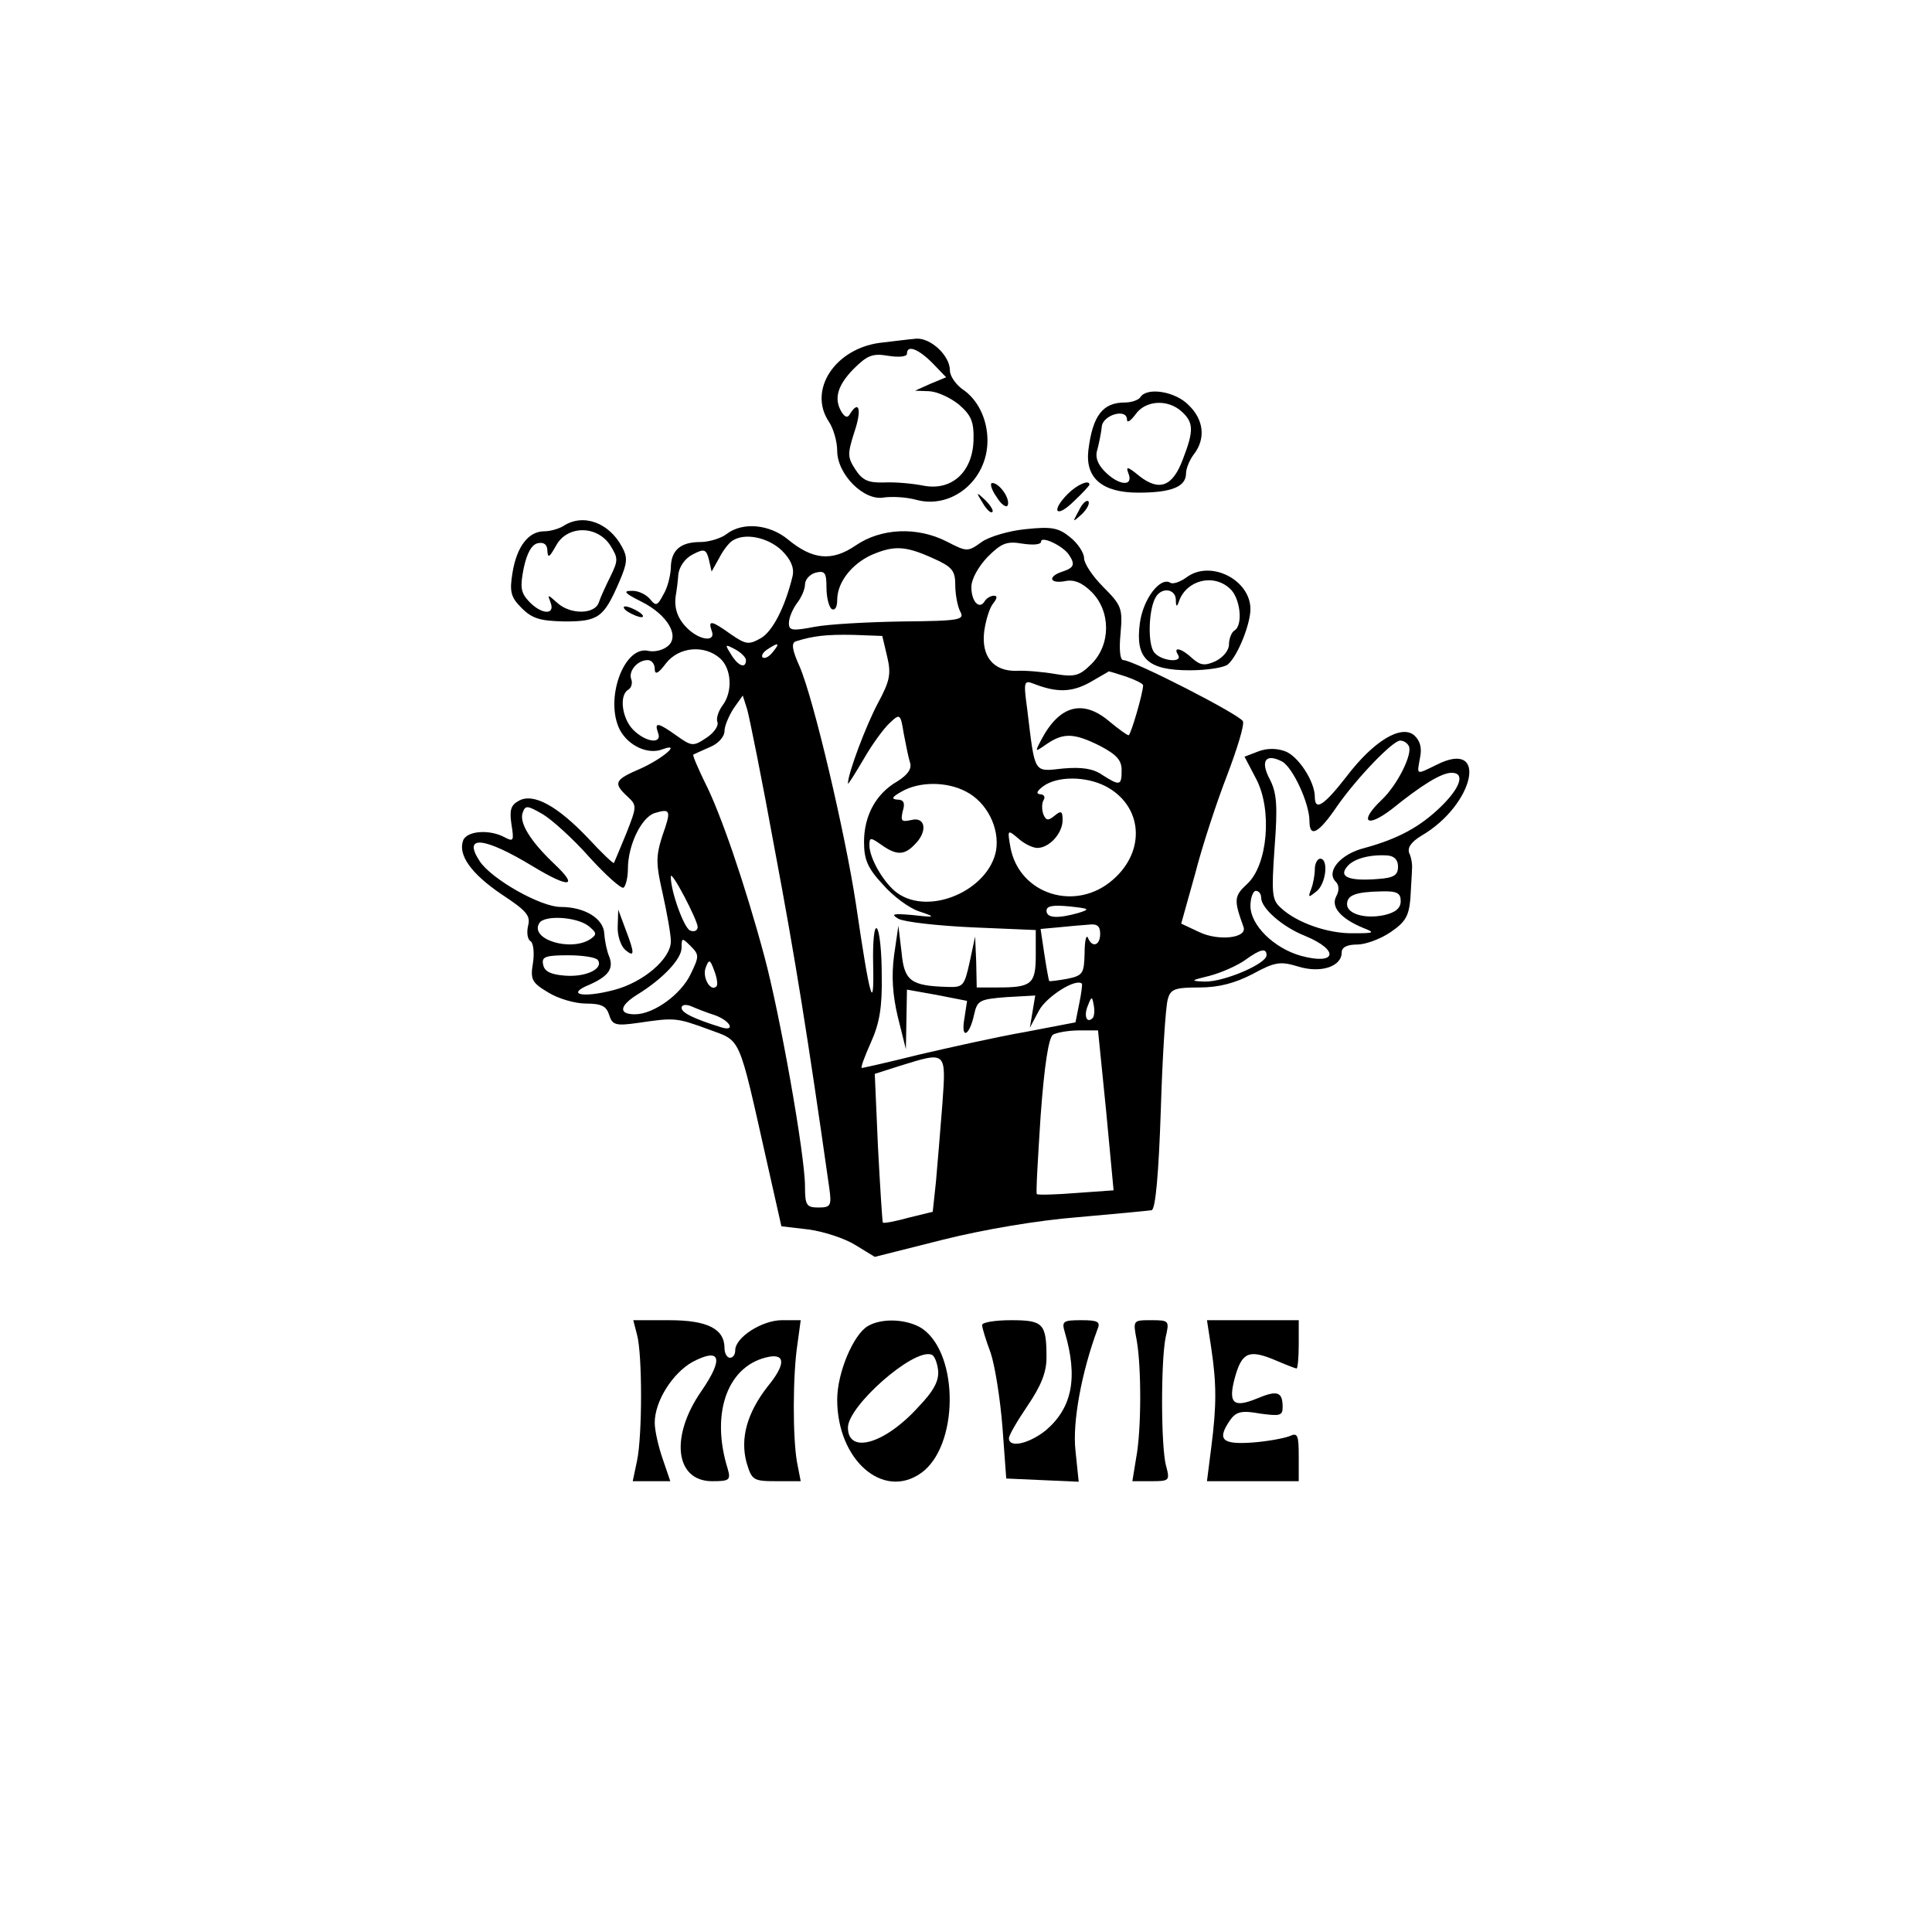 <?xml version="1.0" standalone="no"?>
<!DOCTYPE svg PUBLIC "-//W3C//DTD SVG 20010904//EN"
 "http://www.w3.org/TR/2001/REC-SVG-20010904/DTD/svg10.dtd">
<svg version="1.0" xmlns="http://www.w3.org/2000/svg"
 width="360pt" height="360pt" viewBox="0 0 360 360"
 preserveAspectRatio="xMidYMid meet">

<g transform="translate(0,360) scale(0.1,-0.1)"
fill="#000000" stroke="none">
<path d="M1638 2961 c-83 -12 -132 -88 -94 -146 9 -13 16 -38 16 -55 0 -44 50
-94 87 -87 14 2 40 1 59 -4 67 -19 134 36 134 110 0 40 -18 77 -47 96 -12 9
-23 24 -23 35 0 27 -35 60 -62 59 -13 -1 -44 -5 -70 -8z m99 -37 l26 -27 -29
-12 -29 -13 27 -1 c15 -1 39 -12 55 -25 23 -20 28 -32 27 -67 -2 -59 -41 -94
-93 -84 -20 4 -53 7 -73 6 -30 -1 -41 4 -54 24 -15 23 -15 29 -2 70 14 41 9
61 -8 34 -4 -8 -9 -7 -15 2 -16 25 -9 50 21 81 26 26 36 30 65 25 19 -3 35 -2
35 4 0 17 21 9 47 -17z"/>
<path d="M2125 2860 c-3 -5 -16 -10 -29 -10 -41 0 -60 -24 -68 -89 -6 -52 26
-79 93 -79 62 0 89 11 89 36 0 9 7 26 15 36 22 29 18 64 -10 91 -25 26 -78 34
-90 15z m77 -27 c22 -20 23 -35 2 -89 -19 -51 -44 -60 -81 -31 -22 18 -26 19
-20 4 9 -24 -18 -22 -44 4 -14 14 -19 28 -14 42 3 12 7 31 8 42 2 22 47 35 47
13 0 -7 7 -2 16 10 18 26 60 29 86 5z"/>
<path d="M1857 2674 c9 -15 19 -21 21 -15 4 13 -16 41 -29 41 -5 0 -2 -12 8
-26z"/>
<path d="M1990 2680 c-32 -32 -23 -47 10 -15 17 16 30 30 30 32 0 10 -23 0
-40 -17z"/>
<path d="M1831 2663 c7 -12 15 -20 18 -17 3 2 -3 12 -13 22 -17 16 -18 16 -5
-5z"/>
<path d="M2010 2648 c-12 -22 -12 -22 6 -6 10 10 15 20 12 24 -4 3 -12 -5 -18
-18z"/>
<path d="M1050 2620 c-8 -5 -24 -10 -36 -10 -29 0 -51 -28 -59 -77 -6 -36 -3
-46 17 -66 20 -20 35 -24 80 -25 63 0 73 7 102 74 15 35 16 45 5 65 -24 45
-72 63 -109 39z m87 -36 c15 -24 15 -28 1 -57 -9 -18 -19 -40 -22 -49 -7 -23
-53 -24 -78 -1 -18 16 -18 16 -12 0 9 -24 -18 -22 -41 3 -15 16 -16 27 -9 62
6 28 15 44 27 46 11 2 17 -3 17 -15 1 -14 4 -11 16 10 20 38 76 39 101 1z"/>
<path d="M1354 2605 c-10 -8 -33 -15 -49 -15 -38 0 -55 -16 -55 -49 -1 -15 -6
-36 -14 -49 -11 -21 -14 -22 -25 -8 -8 9 -23 16 -35 15 -16 0 -11 -5 19 -20
50 -25 73 -66 48 -84 -9 -7 -24 -10 -34 -8 -46 12 -83 -90 -54 -147 16 -30 53
-47 80 -36 36 13 -1 -18 -41 -36 -49 -21 -52 -27 -25 -52 18 -17 18 -18 -2
-69 -12 -29 -22 -53 -23 -55 -1 -2 -23 19 -48 46 -57 60 -102 85 -129 70 -15
-8 -18 -17 -14 -44 5 -31 4 -33 -13 -24 -28 15 -70 12 -77 -6 -10 -27 15 -62
71 -100 47 -31 55 -40 50 -59 -3 -13 -1 -26 5 -29 5 -4 7 -22 4 -41 -5 -30 -2
-36 28 -54 19 -12 51 -21 71 -21 29 0 38 -5 43 -21 6 -19 12 -21 54 -15 68 10
71 10 131 -12 62 -23 55 -7 109 -247 l27 -120 51 -6 c29 -4 68 -17 87 -29 l36
-22 127 32 c76 19 176 36 252 42 69 6 131 12 137 13 7 2 13 66 17 187 3 100 9
193 13 206 5 19 13 22 59 22 36 0 66 8 99 25 42 23 52 24 85 14 42 -13 81 0
81 26 0 10 10 15 29 15 15 0 43 10 62 23 28 19 34 30 37 62 1 22 3 47 3 55 1
8 -1 22 -5 30 -4 10 3 21 23 33 99 58 125 181 28 132 -39 -19 -37 -20 -31 13
4 19 0 32 -11 42 -24 20 -75 -10 -126 -77 -42 -54 -59 -65 -59 -38 0 29 -31
76 -55 85 -16 6 -34 6 -50 0 l-26 -10 22 -42 c30 -58 21 -160 -17 -195 -25
-23 -25 -30 -7 -80 8 -21 -46 -27 -82 -10 l-34 16 26 93 c13 51 40 133 59 182
19 50 33 95 30 102 -5 12 -204 114 -223 114 -6 0 -8 20 -5 50 4 46 2 52 -32
86 -20 20 -36 44 -36 54 0 10 -12 28 -26 39 -22 18 -35 20 -83 15 -31 -3 -68
-14 -82 -24 -26 -19 -28 -18 -65 1 -55 28 -122 25 -169 -7 -45 -31 -81 -27
-127 11 -34 28 -84 33 -114 10z m103 -31 c17 -17 23 -32 20 -47 -14 -58 -37
-103 -59 -116 -23 -13 -28 -12 -56 7 -36 26 -43 27 -36 7 9 -22 -22 -19 -46 5
-19 19 -25 40 -20 65 1 6 3 21 4 35 2 15 13 30 27 37 21 11 25 10 30 -10 l5
-22 14 25 c7 14 18 28 24 32 23 16 67 7 93 -18z m535 -8 c12 -18 9 -24 -12
-31 -28 -9 -25 -23 4 -18 17 4 33 -3 50 -20 36 -36 36 -98 0 -134 -22 -22 -31
-25 -67 -19 -23 4 -56 7 -73 6 -43 -1 -66 27 -60 74 3 21 10 44 17 52 7 9 8
14 1 14 -6 0 -14 -5 -17 -10 -10 -17 -25 -1 -25 26 0 15 13 38 30 56 26 26 36
30 65 25 20 -3 35 -2 35 4 0 11 41 -8 52 -25z m-254 -6 c36 -16 42 -23 42 -50
0 -17 4 -39 9 -49 9 -16 1 -18 -107 -19 -64 -1 -138 -5 -164 -10 -42 -8 -48
-7 -48 7 0 10 7 26 15 37 8 10 15 26 15 35 0 9 9 19 20 22 17 4 20 0 20 -28 0
-19 5 -37 10 -40 6 -3 10 4 10 17 0 33 27 67 64 84 42 18 63 17 114 -6z m-85
-183 c8 -33 5 -46 -17 -87 -22 -41 -56 -131 -56 -150 0 -3 13 18 29 45 16 28
38 58 49 68 19 18 20 17 26 -20 4 -21 9 -46 12 -55 3 -11 -5 -22 -24 -34 -40
-23 -62 -64 -62 -113 0 -33 7 -49 35 -79 19 -22 49 -44 67 -50 33 -11 32 -12
-12 -7 -36 3 -41 2 -26 -7 11 -6 73 -13 138 -16 l118 -5 0 -47 c0 -54 -8 -60
-71 -60 l-39 0 -1 48 -2 47 -10 -47 c-10 -45 -12 -48 -41 -47 -69 2 -81 11
-86 64 l-6 50 -8 -55 c-5 -38 -3 -73 7 -115 l15 -60 1 55 1 56 56 -10 56 -11
-5 -33 c-7 -39 9 -34 18 7 6 27 10 29 60 33 l54 3 -5 -30 -5 -30 17 32 c14 26
69 61 80 50 1 -1 -1 -18 -5 -37 l-7 -35 -94 -18 c-52 -9 -141 -29 -197 -42
-56 -14 -105 -25 -107 -25 -3 0 5 21 17 48 16 36 21 65 20 125 0 43 -4 82 -9
87 -5 5 -8 -24 -7 -68 2 -92 -6 -64 -32 113 -20 132 -79 383 -105 443 -14 31
-16 44 -7 47 32 10 56 13 107 12 l54 -2 9 -38z m-263 -7 c0 -17 -15 -11 -28
11 -12 19 -11 19 8 9 11 -6 20 -15 20 -20z m50 15 c-7 -9 -15 -13 -19 -10 -3
3 1 10 9 15 21 14 24 12 10 -5z m-98 -12 c21 -19 24 -62 4 -88 -8 -11 -12 -25
-9 -31 2 -7 -7 -20 -21 -29 -24 -16 -27 -16 -55 4 -35 25 -42 26 -35 6 9 -22
-22 -19 -46 5 -21 21 -27 65 -9 75 6 4 8 13 5 20 -5 15 12 35 31 35 7 0 13 -7
13 -16 0 -12 6 -10 21 10 24 31 72 35 101 9z m757 -34 c17 -6 31 -13 31 -16 0
-14 -23 -93 -27 -93 -3 0 -18 11 -35 25 -50 43 -94 31 -128 -34 -12 -23 -12
-23 11 -7 31 21 51 20 99 -4 30 -16 40 -26 40 -45 0 -29 -3 -30 -36 -9 -17 12
-39 15 -73 12 -56 -6 -52 -12 -67 111 -7 51 -6 54 12 47 43 -17 71 -16 104 2
19 11 35 20 36 21 1 0 15 -4 33 -10z m-655 -324 c38 -202 61 -346 101 -627 5
-35 3 -38 -20 -38 -22 0 -25 4 -25 39 0 59 -47 323 -76 430 -36 134 -82 268
-111 324 -13 27 -23 50 -21 51 2 1 15 7 31 14 15 6 27 19 27 30 0 9 8 28 17
42 l17 24 8 -25 c4 -13 28 -132 52 -264z m1181 195 c8 -14 -21 -73 -51 -101
-42 -40 -28 -53 19 -17 57 46 93 68 112 68 25 0 17 -27 -20 -63 -39 -38 -80
-60 -142 -77 -45 -11 -73 -44 -54 -63 6 -6 7 -16 1 -27 -11 -20 9 -42 50 -59
23 -9 21 -10 -18 -10 -46 -1 -105 19 -135 47 -17 15 -18 26 -12 113 6 78 4
102 -9 127 -18 34 -8 49 23 33 20 -11 51 -78 51 -111 0 -32 17 -23 51 27 36
52 104 123 118 123 6 0 13 -4 16 -10z m-565 -75 c69 -36 76 -120 14 -174 -69
-61 -174 -28 -191 59 -6 34 -6 35 14 18 11 -10 27 -18 36 -18 22 0 47 27 47
52 0 17 -3 18 -15 8 -12 -10 -16 -9 -21 3 -3 9 -3 21 1 27 3 5 0 10 -7 10 -8
1 -6 6 6 15 26 19 79 19 116 0z m-260 -10 c39 -20 63 -68 56 -110 -14 -74
-124 -122 -184 -79 -24 17 -52 64 -52 89 0 15 2 15 22 1 28 -20 43 -20 62 0
25 24 21 53 -6 46 -18 -4 -20 -2 -16 16 5 16 2 22 -10 22 -12 1 -10 5 8 15 33
19 84 19 120 0z m-702 -122 c31 -34 60 -60 64 -57 4 3 8 19 8 35 0 44 25 96
50 104 30 9 31 5 14 -43 -12 -38 -12 -51 1 -108 8 -36 15 -75 15 -88 0 -33
-52 -77 -107 -91 -58 -15 -89 -8 -45 10 36 16 46 30 37 53 -4 9 -8 28 -9 42
-1 28 -36 50 -81 50 -38 0 -129 52 -151 85 -33 50 8 46 100 -10 68 -41 85 -38
38 6 -44 42 -65 76 -58 95 5 14 9 13 37 -3 17 -10 57 -46 87 -80z m1507 -18
c0 -16 -8 -21 -39 -23 -52 -4 -72 4 -56 23 12 15 42 23 75 21 13 -1 20 -8 20
-21z m-1305 -112 c0 -7 -6 -10 -14 -7 -12 5 -37 76 -36 101 1 12 49 -80 50
-94z m1050 54 c0 -19 39 -54 82 -71 65 -27 58 -55 -8 -37 -50 14 -94 57 -94
93 0 15 5 28 10 28 6 0 10 -6 10 -13z m260 -6 c0 -13 -9 -21 -30 -26 -36 -8
-70 2 -70 20 0 17 16 23 63 24 30 1 37 -3 37 -18z m-600 -22 c-39 -11 -60 -10
-60 4 0 9 12 11 43 8 37 -4 39 -5 17 -12z m-914 -24 c16 -13 17 -16 4 -25 -37
-24 -114 0 -95 30 9 15 68 12 91 -5z m954 -15 c0 -22 -15 -27 -23 -7 -3 6 -6
-7 -6 -29 -1 -38 -3 -42 -33 -48 -17 -3 -32 -5 -33 -4 -1 2 -5 24 -9 50 l-7
47 33 3 c18 2 43 4 56 5 16 2 22 -2 22 -17z m-763 -75 c-18 -38 -69 -75 -104
-75 -31 0 -29 16 5 37 47 29 82 66 82 87 0 19 1 19 17 3 16 -16 16 -19 0 -52z
m1073 35 c0 -16 -80 -50 -115 -49 -28 1 -27 2 10 11 22 6 51 19 65 29 29 21
40 23 40 9z m-1246 -9 c11 -16 -22 -32 -61 -29 -27 2 -39 8 -41 21 -3 14 4 17
47 17 27 0 52 -4 55 -9z m221 -49 c-11 -11 -27 17 -20 35 6 16 8 16 16 -6 5
-13 7 -26 4 -29z m701 -59 c-11 -11 -17 4 -9 23 7 18 8 18 11 1 2 -10 1 -21
-2 -24z m-703 5 c29 -11 38 -31 10 -22 -51 16 -73 27 -73 36 0 6 8 7 18 3 9
-4 29 -12 45 -17z m728 -177 l14 -149 -70 -5 c-38 -3 -71 -4 -73 -2 -2 1 2 67
7 145 7 96 15 146 23 152 7 4 29 8 49 8 l35 0 15 -149z m-305 12 c-4 -49 -9
-113 -12 -145 l-6 -56 -45 -11 c-25 -7 -47 -11 -48 -9 -1 2 -5 65 -9 140 l-6
137 47 15 c87 27 86 28 79 -71z"/>
<path d="M2450 1981 c0 -11 -3 -28 -7 -38 -6 -16 -5 -16 10 -4 18 14 23 61 7
61 -5 0 -10 -9 -10 -19z"/>
<path d="M1151 1874 c-1 -17 6 -37 14 -44 18 -15 18 -7 0 40 l-13 35 -1 -31z"/>
<path d="M2212 2525 c-12 -9 -26 -14 -31 -11 -19 12 -51 -30 -57 -75 -9 -66
14 -88 93 -88 32 0 64 5 71 11 18 15 42 75 42 103 0 54 -73 92 -118 60z m80
-22 c19 -17 25 -68 8 -78 -5 -3 -10 -15 -10 -26 0 -11 -11 -24 -25 -31 -20 -9
-28 -8 -43 5 -20 19 -37 23 -27 7 10 -16 -31 -12 -44 4 -13 15 -11 82 3 104
11 18 36 15 37 -5 0 -14 2 -15 6 -3 14 39 64 52 95 23z"/>
<path d="M1170 2460 c8 -5 20 -10 25 -10 6 0 3 5 -5 10 -8 5 -19 10 -25 10 -5
0 -3 -5 5 -10z"/>
<path d="M1187 1113 c10 -36 10 -188 0 -235 l-8 -38 35 0 35 0 -14 41 c-8 23
-15 53 -15 68 0 40 33 92 70 113 53 28 59 7 17 -54 -59 -85 -49 -168 20 -168
32 0 35 2 29 23 -33 106 1 195 78 209 30 5 29 -16 -4 -56 -38 -49 -51 -96 -39
-141 10 -33 12 -35 56 -35 l45 0 -7 36 c-8 46 -8 162 1 220 l6 44 -35 0 c-37
0 -87 -32 -87 -56 0 -8 -4 -14 -10 -14 -5 0 -10 8 -10 18 0 36 -32 52 -103 52
l-67 0 7 -27z"/>
<path d="M1617 1129 c-27 -16 -57 -87 -57 -137 0 -112 85 -187 156 -137 70 49
72 220 3 269 -27 18 -75 21 -102 5z m131 -82 c2 -19 -7 -38 -38 -70 -62 -68
-130 -87 -130 -37 0 40 121 147 155 136 6 -1 11 -14 13 -29z"/>
<path d="M1830 1131 c0 -5 7 -28 16 -52 8 -24 18 -87 22 -139 l7 -95 67 -3 68
-3 -6 58 c-6 54 12 148 41 226 6 14 1 17 -30 17 -34 0 -37 -2 -31 -22 25 -85
14 -141 -35 -183 -31 -25 -69 -34 -69 -15 0 6 16 33 35 61 25 37 35 62 35 89
0 64 -6 70 -66 70 -30 0 -54 -4 -54 -9z"/>
<path d="M2118 1103 c9 -50 9 -168 -1 -220 l-7 -43 35 0 c34 0 35 1 28 28 -10
34 -10 197 -1 240 7 31 7 32 -27 32 -34 0 -34 0 -27 -37z"/>
<path d="M2257 1088 c10 -67 10 -107 0 -185 l-8 -63 86 0 85 0 0 46 c0 40 -2
45 -17 38 -10 -4 -42 -10 -70 -12 -57 -4 -66 6 -40 43 11 15 22 17 55 11 37
-5 42 -4 42 12 0 29 -10 32 -48 16 -44 -18 -54 -9 -41 39 13 47 26 53 74 33
21 -9 39 -16 41 -16 2 0 4 20 4 45 l0 45 -85 0 -86 0 8 -52z"/>
</g>
</svg>
